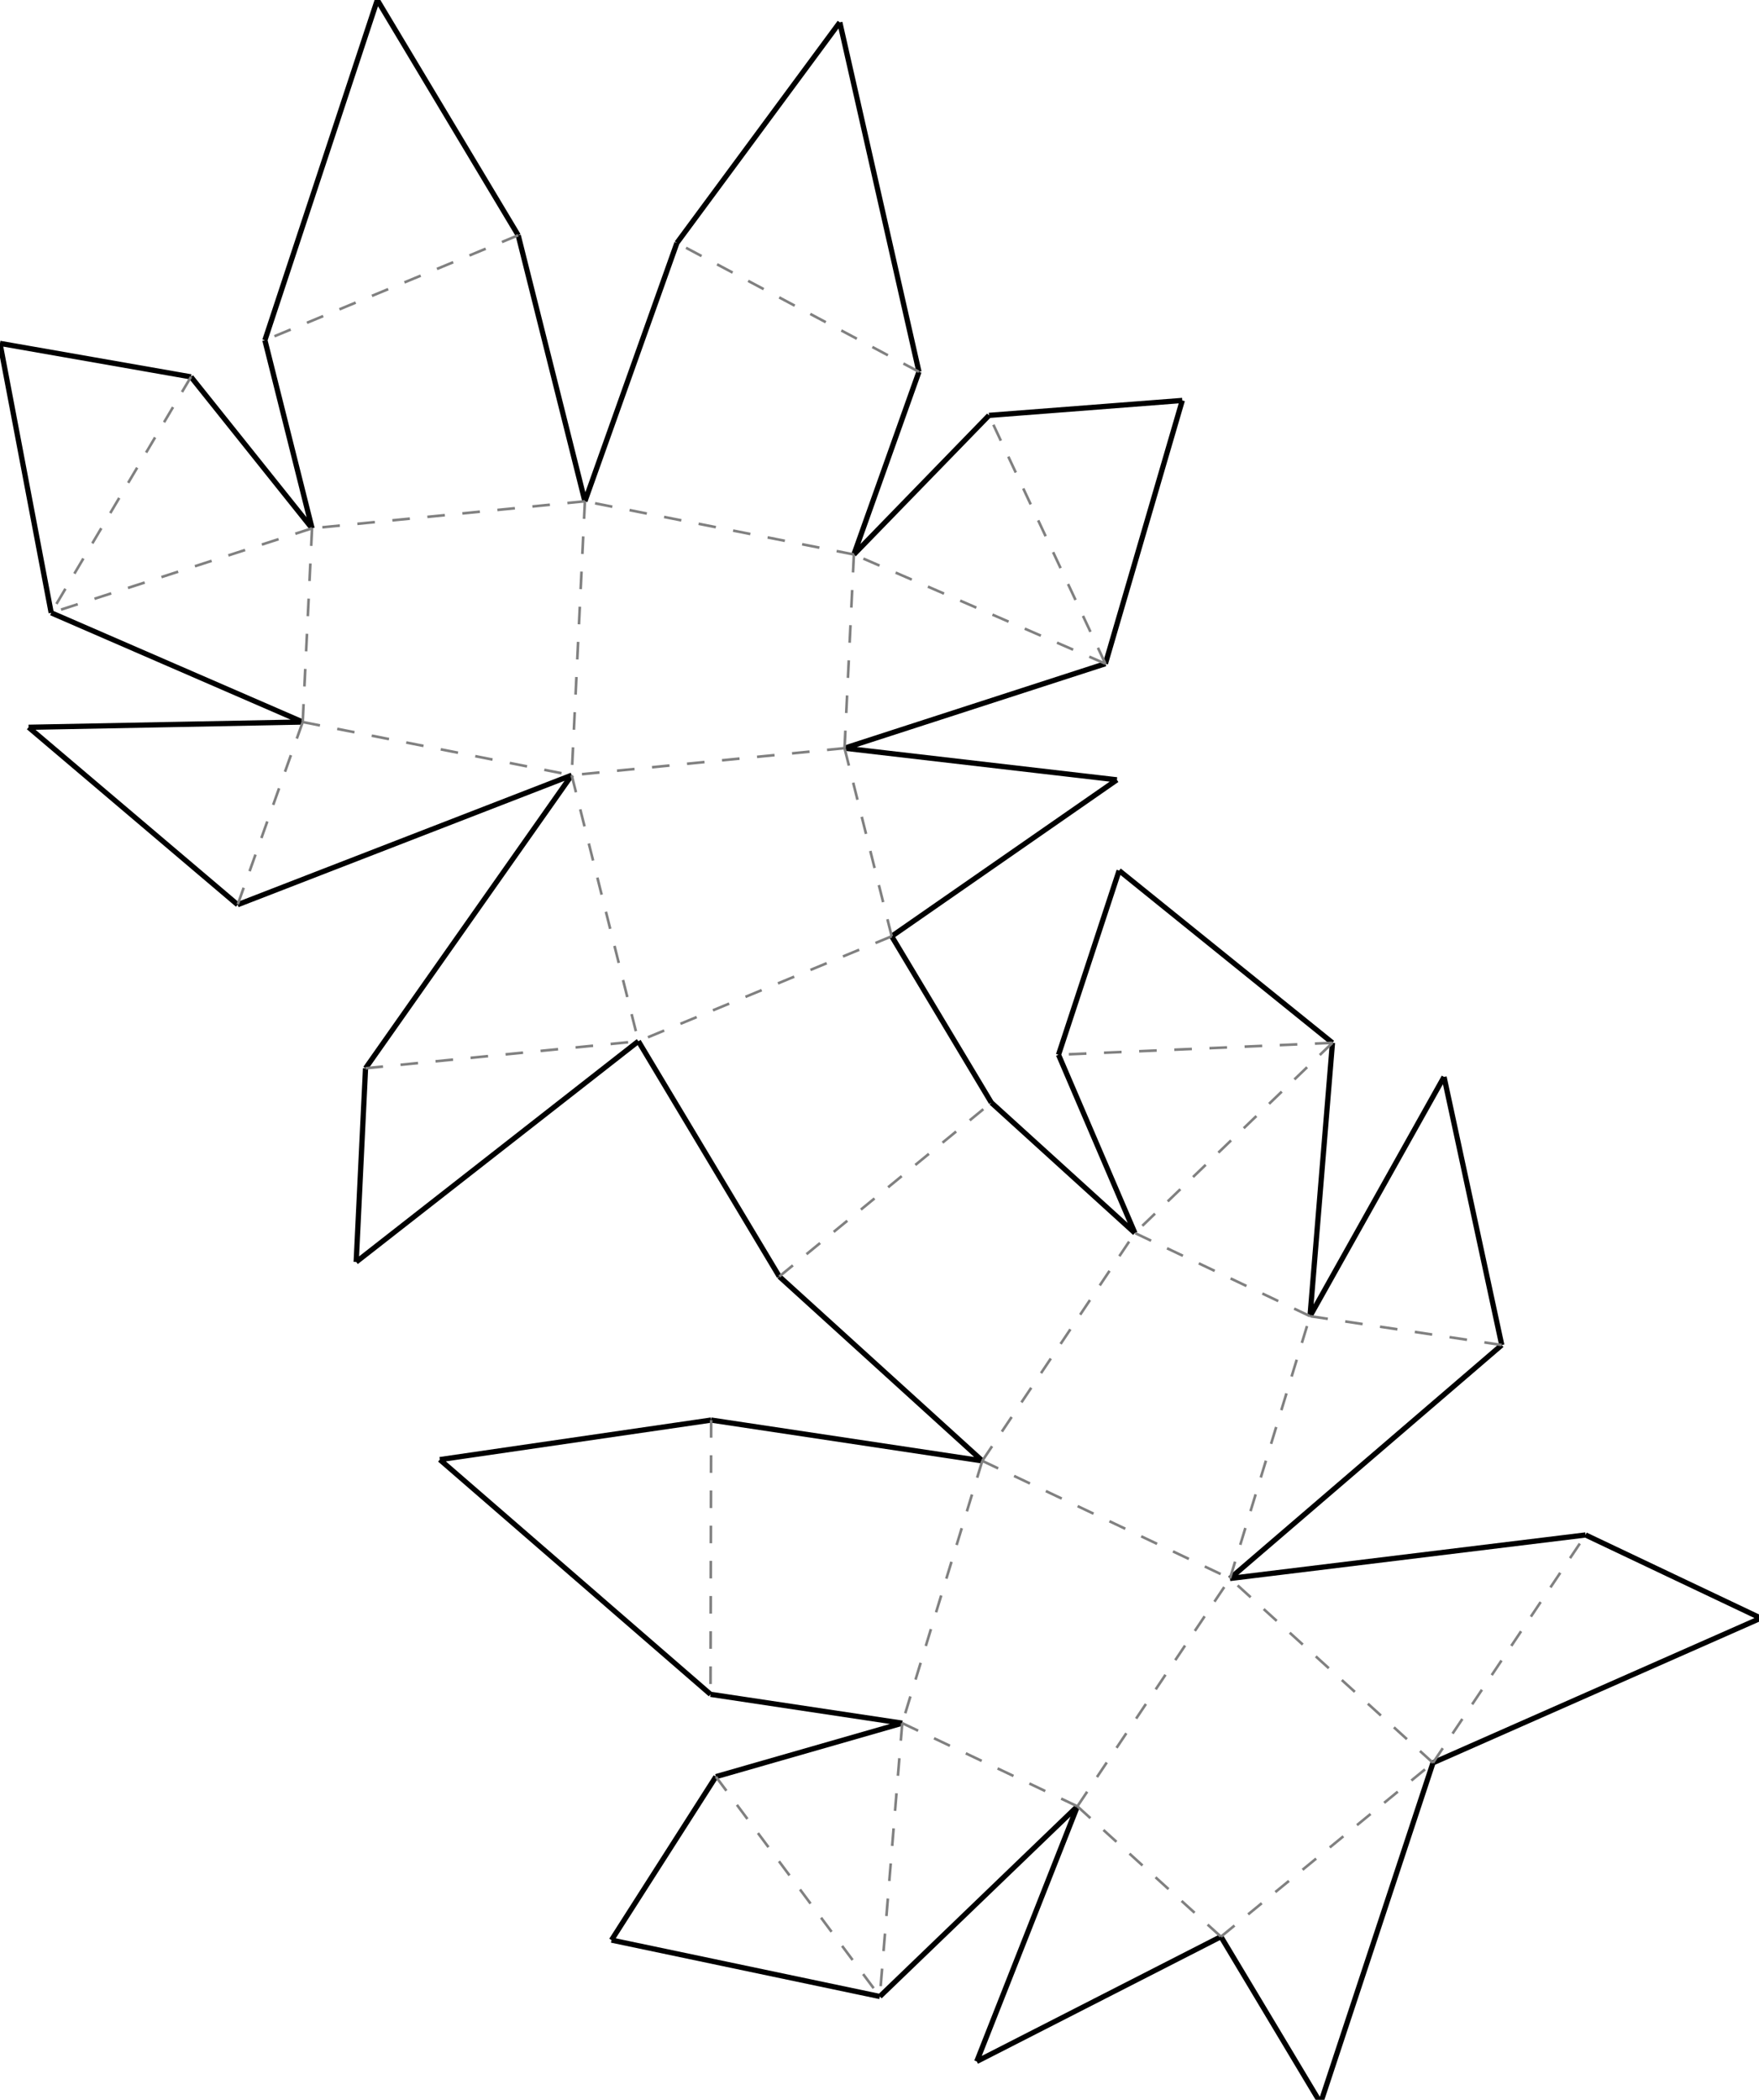 <?xml version="1.0"?>
<svg width="982" height="1172" version="1.1" xmlns="http://www.w3.org/2000/svg" >
<defs>
<style type="text/css"><![CDATA[
.m {stroke:rgb(255,0,0);stroke-width:1.465;}
.v {stroke:rgb(0,0,255);stroke-width:1.465;}
.b {stroke:rgb(0,0,0);stroke-width:2.93;fill:white}
.n {stroke:rgb(128,128,128);stroke-width:1.465}
.t {stroke:rgb(0,128,0);stroke-width:1.465;}
.c {stroke:rgb(128,128,128);stroke-width:1.465;stroke-dasharray:9.82, 9.82;}
]]></style>
</defs>
<path fill="none" style="stroke:black;stroke-width:2.93;" d=" M 471.486 417.597 L 617.116 370.443 M 623.537 435.26 L 471.486 417.597 M 497.816 522.585 L 623.537 435.26 M 743.869 582.057 L 624.773 485.893 M 624.773 485.893 L 590.941 588.709 M 590.941 588.709 L 633.573 688.199 M 731.354 734.618 L 743.869 582.057 M 806.166 601.071 L 731.354 734.618 M 838.389 750.715 L 806.166 601.071 M 617.116 370.443 L 660.046 223.513 M 660.046 223.513 L 552.128 231.85 M 552.128 231.85 L 476.704 309.484 M 356.395 581.164 L 435.053 712.482 M 553.436 615.441 L 497.816 522.585 M 435.053 712.482 L 548.384 815.377 M 633.573 688.199 L 553.436 615.441 M 885.187 856.741 L 686.667 881.023 M 686.667 881.023 L 838.389 750.715 M 513.022 207.52 L 468.838 12.461 M 468.838 12.461 L 377.9 135.594 M 799.998 983.919 L 982.968 903.159 M 982.968 903.159 L 885.187 856.741 M 377.9 135.594 L 326.538 279.793 M 476.704 309.484 L 513.022 207.52 M 319.158 432.689 L 204.067 596.255 M 132.674 504.962 L 319.158 432.689 M 397.013 792.613 L 245.539 814.682 M 245.539 814.682 L 396.661 945.686 M 204.067 596.255 L 198.849 704.369 M 198.849 704.369 L 356.395 581.164 M 548.384 815.377 L 397.013 792.613 M 396.661 945.686 L 503.697 961.783 M 289.301 131.318 L 210.644 0 M 210.644 0 L 147.88 189.897 M 681.615 1080.96 L 737.234 1173.82 M 737.234 1173.82 L 799.998 983.919 M 326.538 279.793 L 289.301 131.318 M 147.88 189.897 L 174.21 294.885 M 28.581 342.039 L 168.992 402.998 M 15.947 405.935 L 132.674 504.962 M 168.992 402.998 L 15.947 405.935 M 399.659 991.645 L 341.382 1082.86 M 341.382 1082.86 L 491.181 1114.34 M 503.697 961.783 L 399.659 991.645 M 491.181 1114.34 L 601.478 1008.2 M 545.296 1150.59 L 681.615 1080.96 M 601.478 1008.2 L 545.296 1150.59 M 106.613 210.348 L 0 191.657 M 0 191.657 L 28.581 342.039 M 174.21 294.885 L 106.613 210.348" />
<path fill="none" class="c" d=" M 435.053 712.482 L 553.436 615.441 M 497.816 522.585 L 356.395 581.164 M 319.158 432.689 L 356.395 581.164 M 548.384 815.377 L 633.573 688.199 M 731.354 734.618 L 633.573 688.199 M 204.067 596.255 L 356.395 581.164 M 743.869 582.057 L 633.573 688.199 M 471.486 417.597 L 319.158 432.689 M 326.538 279.793 L 319.158 432.689 M 476.704 309.484 L 326.538 279.793 M 497.816 522.585 L 471.486 417.597 M 686.667 881.023 L 731.354 734.618 M 548.384 815.377 L 686.667 881.023 M 838.389 750.715 L 731.354 734.618 M 513.022 207.52 L 377.9 135.594 M 168.992 402.998 L 319.158 432.689 M 326.538 279.793 L 174.21 294.885 M 174.21 294.885 L 168.992 402.998 M 168.992 402.998 L 132.674 504.962 M 601.478 1008.2 L 686.667 881.023 M 548.384 815.377 L 503.697 961.783 M 503.697 961.783 L 601.478 1008.2 M 601.478 1008.2 L 681.615 1080.96 M 289.301 131.318 L 147.88 189.897 M 174.21 294.885 L 28.581 342.039 M 503.697 961.783 L 491.181 1114.34 M 106.613 210.348 L 28.581 342.039 M 471.486 417.597 L 476.704 309.484 M 743.869 582.057 L 590.941 588.709 M 397.013 792.613 L 396.661 945.686 M 799.998 983.919 L 686.667 881.023 M 681.615 1080.96 L 799.998 983.919 M 399.659 991.645 L 491.181 1114.34 M 617.116 370.443 L 476.704 309.484 M 617.116 370.443 L 552.128 231.85 M 799.998 983.919 L 885.187 856.741" />
</svg>
